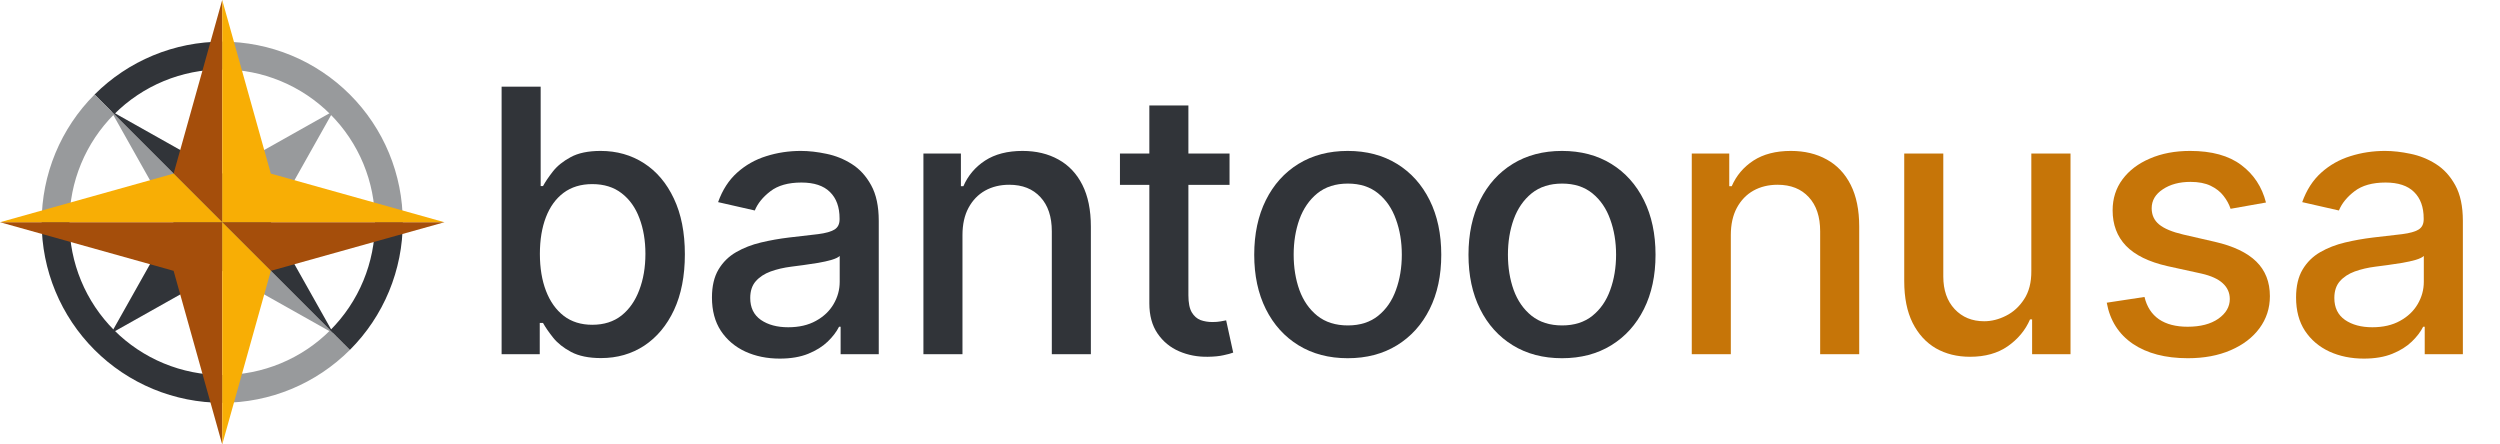 <svg width="360" height="64" viewBox="0 0 360 64" fill="none" xmlns="http://www.w3.org/2000/svg">
<path d="M32 25L48 16L39 32L32 32L32 25Z" fill="#989A9C"/>
<path d="M25 32L16 16L32 32L25 32Z" fill="#989A9C"/>
<path d="M32 39L48 48L32 32L32 39Z" fill="#989A9C"/>
<path d="M32 25L16 16L32 32L32 25Z" fill="#313439"/>
<path d="M39 32L48 48L32 32L39 32Z" fill="#313439"/>
<path d="M25 32L16 48L32 39L32 32L25 32Z" fill="#313439"/>
<path fill-rule="evenodd" clip-rule="evenodd" d="M23.581 11.675C20.912 12.78 18.487 14.401 16.444 16.444L13.615 13.615C16.03 11.201 18.896 9.286 22.05 7.979C25.205 6.672 28.586 6 32 6V10C29.111 10 26.25 10.569 23.581 11.675Z" fill="#313439"/>
<path fill-rule="evenodd" clip-rule="evenodd" d="M11.675 23.581C10.569 26.25 10 29.111 10 32H6C6 28.586 6.673 25.205 7.979 22.05C9.286 18.896 11.201 16.029 13.615 13.615L16.444 16.444C14.401 18.486 12.78 20.912 11.675 23.581Z" fill="#989A9C"/>
<path d="M16.443 47.556C14.4 45.513 12.78 43.088 11.674 40.419C10.569 37.75 10 34.889 10 32H6C6 35.414 6.672 38.795 7.979 41.95C9.285 45.104 11.201 47.97 13.615 50.385C16.029 52.799 18.896 54.714 22.05 56.021C25.205 57.328 28.586 58 32 58V54C29.111 54 26.25 53.431 23.581 52.325C20.912 51.22 18.486 49.599 16.443 47.556Z" fill="#313439"/>
<path fill-rule="evenodd" clip-rule="evenodd" d="M40.419 52.325C43.088 51.22 45.513 49.599 47.556 47.556L50.385 50.385C47.97 52.799 45.104 54.714 41.95 56.021C38.795 57.328 35.414 58 32 58V54C34.889 54 37.75 53.431 40.419 52.325Z" fill="#989A9C"/>
<path fill-rule="evenodd" clip-rule="evenodd" d="M52.325 40.419C53.431 37.75 54 34.889 54 32H58C58 35.414 57.328 38.795 56.021 41.95C54.714 45.104 52.799 47.971 50.385 50.385L47.556 47.556C49.599 45.514 51.22 43.088 52.325 40.419Z" fill="#313439"/>
<path d="M32 10C34.889 10 37.75 10.569 40.419 11.675C43.088 12.78 45.514 14.401 47.556 16.444C49.599 18.486 51.22 20.912 52.326 23.581C53.431 26.25 54 29.111 54 32H58C58 28.586 57.328 25.205 56.021 22.05C54.715 18.896 52.799 16.029 50.385 13.615C47.971 11.201 45.104 9.286 41.95 7.979C38.795 6.673 35.414 6 32 6V10Z" fill="#989A9C"/>
<path d="M25 25L32 0L32 32L25 25Z" fill="#A54E0B"/>
<path d="M39 39L64 32L32 32L39 39Z" fill="#A54E0B"/>
<path d="M25 39L32 64L32 32L0 32L25 39Z" fill="#A54E0B"/>
<path d="M32 0L39 25L64 32L32 32L32 0Z" fill="#F8AE05"/>
<path d="M32 32L0 32L25 25L32 32Z" fill="#F8AE05"/>
<path d="M32 64L39 39L32 32L32 64Z" fill="#F8AE05"/>
<path d="M249.238 33.846V51H243.614V22.11H249.012V26.812H249.37C250.034 25.282 251.075 24.053 252.492 23.125C253.921 22.198 255.721 21.733 257.89 21.733C259.859 21.733 261.583 22.147 263.063 22.975C264.542 23.79 265.689 25.006 266.505 26.624C267.32 28.241 267.727 30.241 267.727 32.624V51H262.103V33.301C262.103 31.207 261.558 29.57 260.467 28.392C259.376 27.201 257.878 26.605 255.972 26.605C254.668 26.605 253.508 26.887 252.492 27.451C251.489 28.016 250.693 28.843 250.103 29.934C249.526 31.012 249.238 32.317 249.238 33.846Z" fill="#C67508"/>
<path d="M292.511 39.019V22.11H298.154V51H292.624V45.997H292.323C291.658 47.539 290.593 48.824 289.125 49.853C287.671 50.868 285.859 51.376 283.69 51.376C281.834 51.376 280.191 50.969 278.762 50.154C277.345 49.326 276.229 48.103 275.414 46.486C274.611 44.868 274.21 42.868 274.21 40.486V22.11H279.834V39.809C279.834 41.777 280.379 43.345 281.47 44.511C282.561 45.677 283.978 46.26 285.721 46.26C286.774 46.26 287.821 45.997 288.862 45.47C289.915 44.944 290.787 44.147 291.477 43.081C292.179 42.016 292.524 40.661 292.511 39.019Z" fill="#C67508"/>
<path d="M326.3 29.163L321.203 30.066C320.989 29.414 320.651 28.793 320.187 28.204C319.735 27.614 319.121 27.132 318.344 26.756C317.566 26.379 316.594 26.191 315.428 26.191C313.836 26.191 312.507 26.549 311.441 27.263C310.375 27.965 309.842 28.875 309.842 29.991C309.842 30.956 310.199 31.733 310.914 32.323C311.629 32.912 312.782 33.395 314.375 33.771L318.964 34.825C321.623 35.439 323.604 36.386 324.908 37.665C326.212 38.944 326.864 40.605 326.864 42.649C326.864 44.379 326.362 45.922 325.359 47.276C324.369 48.618 322.983 49.671 321.203 50.436C319.435 51.201 317.384 51.583 315.052 51.583C311.817 51.583 309.177 50.893 307.134 49.514C305.09 48.122 303.836 46.147 303.372 43.589L308.808 42.762C309.146 44.179 309.842 45.251 310.895 45.978C311.949 46.693 313.322 47.05 315.014 47.05C316.858 47.05 318.331 46.668 319.435 45.903C320.538 45.125 321.09 44.179 321.09 43.063C321.09 42.16 320.751 41.401 320.074 40.787C319.409 40.172 318.387 39.709 317.008 39.395L312.118 38.323C309.422 37.709 307.428 36.73 306.137 35.389C304.858 34.047 304.218 32.348 304.218 30.291C304.218 28.586 304.695 27.094 305.648 25.815C306.601 24.536 307.917 23.539 309.598 22.825C311.278 22.097 313.203 21.733 315.372 21.733C318.494 21.733 320.952 22.411 322.745 23.765C324.538 25.107 325.723 26.906 326.3 29.163Z" fill="#C67508"/>
<path d="M340.396 51.639C338.565 51.639 336.91 51.301 335.43 50.624C333.95 49.934 332.778 48.937 331.913 47.633C331.06 46.329 330.634 44.73 330.634 42.837C330.634 41.207 330.947 39.865 331.574 38.812C332.201 37.759 333.048 36.925 334.113 36.31C335.179 35.696 336.371 35.232 337.687 34.919C339.004 34.605 340.345 34.367 341.712 34.204C343.443 34.003 344.847 33.84 345.925 33.715C347.004 33.577 347.787 33.357 348.276 33.056C348.766 32.755 349.01 32.267 349.01 31.589V31.458C349.01 29.815 348.546 28.542 347.618 27.64C346.703 26.737 345.336 26.285 343.518 26.285C341.624 26.285 340.132 26.705 339.041 27.546C337.963 28.373 337.217 29.295 336.803 30.31L331.518 29.107C332.145 27.351 333.06 25.934 334.264 24.856C335.48 23.765 336.878 22.975 338.458 22.486C340.038 21.984 341.7 21.733 343.443 21.733C344.596 21.733 345.819 21.872 347.11 22.147C348.414 22.411 349.631 22.9 350.759 23.614C351.9 24.329 352.834 25.351 353.562 26.68C354.289 27.997 354.653 29.709 354.653 31.815V51H349.16V47.05H348.935C348.571 47.777 348.026 48.492 347.298 49.194C346.571 49.897 345.637 50.48 344.496 50.944C343.355 51.407 341.988 51.639 340.396 51.639ZM341.618 47.125C343.173 47.125 344.502 46.818 345.606 46.204C346.722 45.589 347.568 44.787 348.145 43.796C348.734 42.793 349.029 41.721 349.029 40.58V36.856C348.828 37.056 348.439 37.245 347.863 37.42C347.298 37.583 346.653 37.727 345.925 37.853C345.198 37.965 344.49 38.072 343.8 38.172C343.11 38.26 342.534 38.335 342.07 38.398C340.979 38.536 339.982 38.768 339.079 39.094C338.189 39.42 337.474 39.89 336.935 40.505C336.408 41.107 336.145 41.909 336.145 42.912C336.145 44.304 336.659 45.357 337.687 46.072C338.715 46.774 340.026 47.125 341.618 47.125Z" fill="#C67508"/>
<path fill-rule="evenodd" clip-rule="evenodd" d="M72.232 51V12.48H77.856V26.793H78.194C78.52 26.191 78.991 25.495 79.605 24.705C80.219 23.915 81.072 23.226 82.163 22.636C83.254 22.035 84.696 21.733 86.489 21.733C88.821 21.733 90.903 22.323 92.734 23.502C94.564 24.68 96 26.379 97.041 28.599C98.094 30.818 98.621 33.489 98.621 36.611C98.621 39.733 98.1 42.411 97.059 44.643C96.019 46.862 94.589 48.574 92.771 49.777C90.953 50.969 88.878 51.564 86.545 51.564C84.79 51.564 83.354 51.27 82.238 50.68C81.135 50.091 80.27 49.401 79.643 48.611C79.016 47.821 78.533 47.119 78.194 46.505H77.724V51H72.232ZM77.743 36.555C77.743 38.586 78.038 40.367 78.627 41.897C79.216 43.426 80.069 44.624 81.185 45.489C82.301 46.342 83.668 46.768 85.285 46.768C86.966 46.768 88.37 46.323 89.498 45.433C90.627 44.53 91.48 43.307 92.056 41.765C92.646 40.223 92.94 38.486 92.94 36.555C92.94 34.649 92.652 32.937 92.075 31.42C91.511 29.903 90.658 28.705 89.517 27.828C88.389 26.95 86.978 26.511 85.285 26.511C83.655 26.511 82.276 26.931 81.147 27.771C80.031 28.611 79.185 29.784 78.608 31.288C78.031 32.793 77.743 34.549 77.743 36.555Z" fill="#313439"/>
<path fill-rule="evenodd" clip-rule="evenodd" d="M112.284 51.639C110.453 51.639 108.798 51.301 107.318 50.624C105.839 49.934 104.666 48.937 103.801 47.633C102.948 46.329 102.522 44.73 102.522 42.837C102.522 41.207 102.836 39.865 103.463 38.812C104.09 37.759 104.936 36.925 106.002 36.31C107.068 35.696 108.259 35.232 109.575 34.919C110.892 34.605 112.234 34.367 113.601 34.204C115.331 34.003 116.735 33.84 117.814 33.715C118.892 33.577 119.676 33.357 120.165 33.056C120.654 32.755 120.898 32.267 120.898 31.589V31.458C120.898 29.815 120.434 28.542 119.506 27.64C118.591 26.737 117.224 26.285 115.406 26.285C113.513 26.285 112.021 26.705 110.93 27.546C109.851 28.373 109.105 29.295 108.691 30.31L103.406 29.107C104.033 27.351 104.948 25.934 106.152 24.856C107.369 23.765 108.767 22.975 110.347 22.486C111.927 21.984 113.588 21.733 115.331 21.733C116.485 21.733 117.707 21.872 118.999 22.147C120.303 22.411 121.519 22.9 122.648 23.614C123.789 24.329 124.723 25.351 125.45 26.68C126.177 27.997 126.541 29.709 126.541 31.815V51H121.049V47.05H120.823C120.459 47.777 119.914 48.492 119.187 49.194C118.459 49.897 117.525 50.48 116.384 50.944C115.243 51.407 113.876 51.639 112.284 51.639ZM113.506 47.125C115.061 47.125 116.39 46.818 117.494 46.204C118.61 45.589 119.456 44.787 120.033 43.796C120.622 42.793 120.917 41.721 120.917 40.58V36.856C120.717 37.056 120.328 37.245 119.751 37.42C119.187 37.583 118.541 37.727 117.814 37.853C117.086 37.965 116.378 38.072 115.688 38.172C114.999 38.26 114.422 38.335 113.958 38.398C112.867 38.536 111.87 38.768 110.967 39.094C110.077 39.42 109.362 39.89 108.823 40.505C108.296 41.107 108.033 41.909 108.033 42.912C108.033 44.304 108.547 45.357 109.575 46.072C110.604 46.774 111.914 47.125 113.506 47.125Z" fill="#313439"/>
<path d="M138.596 51V33.846C138.596 32.317 138.884 31.012 139.461 29.934C140.051 28.843 140.847 28.016 141.85 27.451C142.866 26.887 144.026 26.605 145.33 26.605C147.236 26.605 148.734 27.201 149.825 28.392C150.916 29.57 151.461 31.207 151.461 33.301V51H157.085V32.624C157.085 30.241 156.678 28.241 155.863 26.624C155.047 25.006 153.9 23.79 152.421 22.975C150.941 22.147 149.217 21.733 147.248 21.733C145.079 21.733 143.279 22.198 141.85 23.125C140.433 24.053 139.392 25.282 138.728 26.812H138.37V22.11H132.972V51H138.596Z" fill="#313439"/>
<path fill-rule="evenodd" clip-rule="evenodd" d="M194.075 51.583C191.366 51.583 189.003 50.962 186.984 49.721C184.965 48.48 183.398 46.743 182.282 44.511C181.166 42.279 180.608 39.671 180.608 36.687C180.608 33.69 181.166 31.069 182.282 28.824C183.398 26.58 184.965 24.837 186.984 23.596C189.003 22.354 191.366 21.733 194.075 21.733C196.783 21.733 199.147 22.354 201.166 23.596C203.184 24.837 204.752 26.58 205.868 28.824C206.984 31.069 207.542 33.69 207.542 36.687C207.542 39.671 206.984 42.279 205.868 44.511C204.752 46.743 203.184 48.48 201.166 49.721C199.147 50.962 196.783 51.583 194.075 51.583ZM194.093 46.862C195.849 46.862 197.303 46.398 198.457 45.47C199.611 44.542 200.463 43.307 201.015 41.765C201.579 40.223 201.861 38.523 201.861 36.668C201.861 34.825 201.579 33.132 201.015 31.589C200.463 30.035 199.611 28.787 198.457 27.846C197.303 26.906 195.849 26.436 194.093 26.436C192.325 26.436 190.858 26.906 189.692 27.846C188.539 28.787 187.68 30.035 187.115 31.589C186.564 33.132 186.288 34.825 186.288 36.668C186.288 38.523 186.564 40.223 187.115 41.765C187.68 43.307 188.539 44.542 189.692 45.47C190.858 46.398 192.325 46.862 194.093 46.862Z" fill="#313439"/>
<path fill-rule="evenodd" clip-rule="evenodd" d="M217.838 49.721C219.857 50.962 222.221 51.583 224.929 51.583C227.638 51.583 230.001 50.962 232.02 49.721C234.039 48.48 235.606 46.743 236.722 44.511C237.838 42.279 238.396 39.671 238.396 36.687C238.396 33.69 237.838 31.069 236.722 28.824C235.606 26.58 234.039 24.837 232.02 23.596C230.001 22.354 227.638 21.733 224.929 21.733C222.221 21.733 219.857 22.354 217.838 23.596C215.819 24.837 214.252 26.58 213.136 28.824C212.02 31.069 211.462 33.69 211.462 36.687C211.462 39.671 212.02 42.279 213.136 44.511C214.252 46.743 215.819 48.48 217.838 49.721ZM229.312 45.47C228.158 46.398 226.703 46.862 224.948 46.862C223.18 46.862 221.713 46.398 220.547 45.47C219.393 44.542 218.534 43.307 217.97 41.765C217.418 40.223 217.142 38.523 217.142 36.668C217.142 34.825 217.418 33.132 217.97 31.589C218.534 30.035 219.393 28.787 220.547 27.846C221.713 26.906 223.18 26.436 224.948 26.436C226.703 26.436 228.158 26.906 229.312 27.846C230.465 28.787 231.318 30.035 231.87 31.589C232.434 33.132 232.716 34.825 232.716 36.668C232.716 38.523 232.434 40.223 231.87 41.765C231.318 43.307 230.465 44.542 229.312 45.47Z" fill="#313439"/>
<path d="M171.129 42.517C171.129 43.608 171.292 44.429 171.618 44.981C171.944 45.52 172.364 45.89 172.878 46.091C173.405 46.279 173.976 46.373 174.59 46.373C175.041 46.373 175.436 46.342 175.775 46.279C176.114 46.216 176.377 46.166 176.565 46.129L177.581 50.774C177.255 50.9 176.791 51.025 176.189 51.151C175.587 51.288 174.835 51.364 173.932 51.376C172.452 51.401 171.073 51.138 169.794 50.586C168.515 50.035 167.48 49.182 166.69 48.028C165.9 46.875 165.505 45.426 165.505 43.683V26.624H161.273V22.11H165.505V15.188H171.129V22.11H177.054V26.624H171.129V42.517Z" fill="#313439"/>
</svg>
